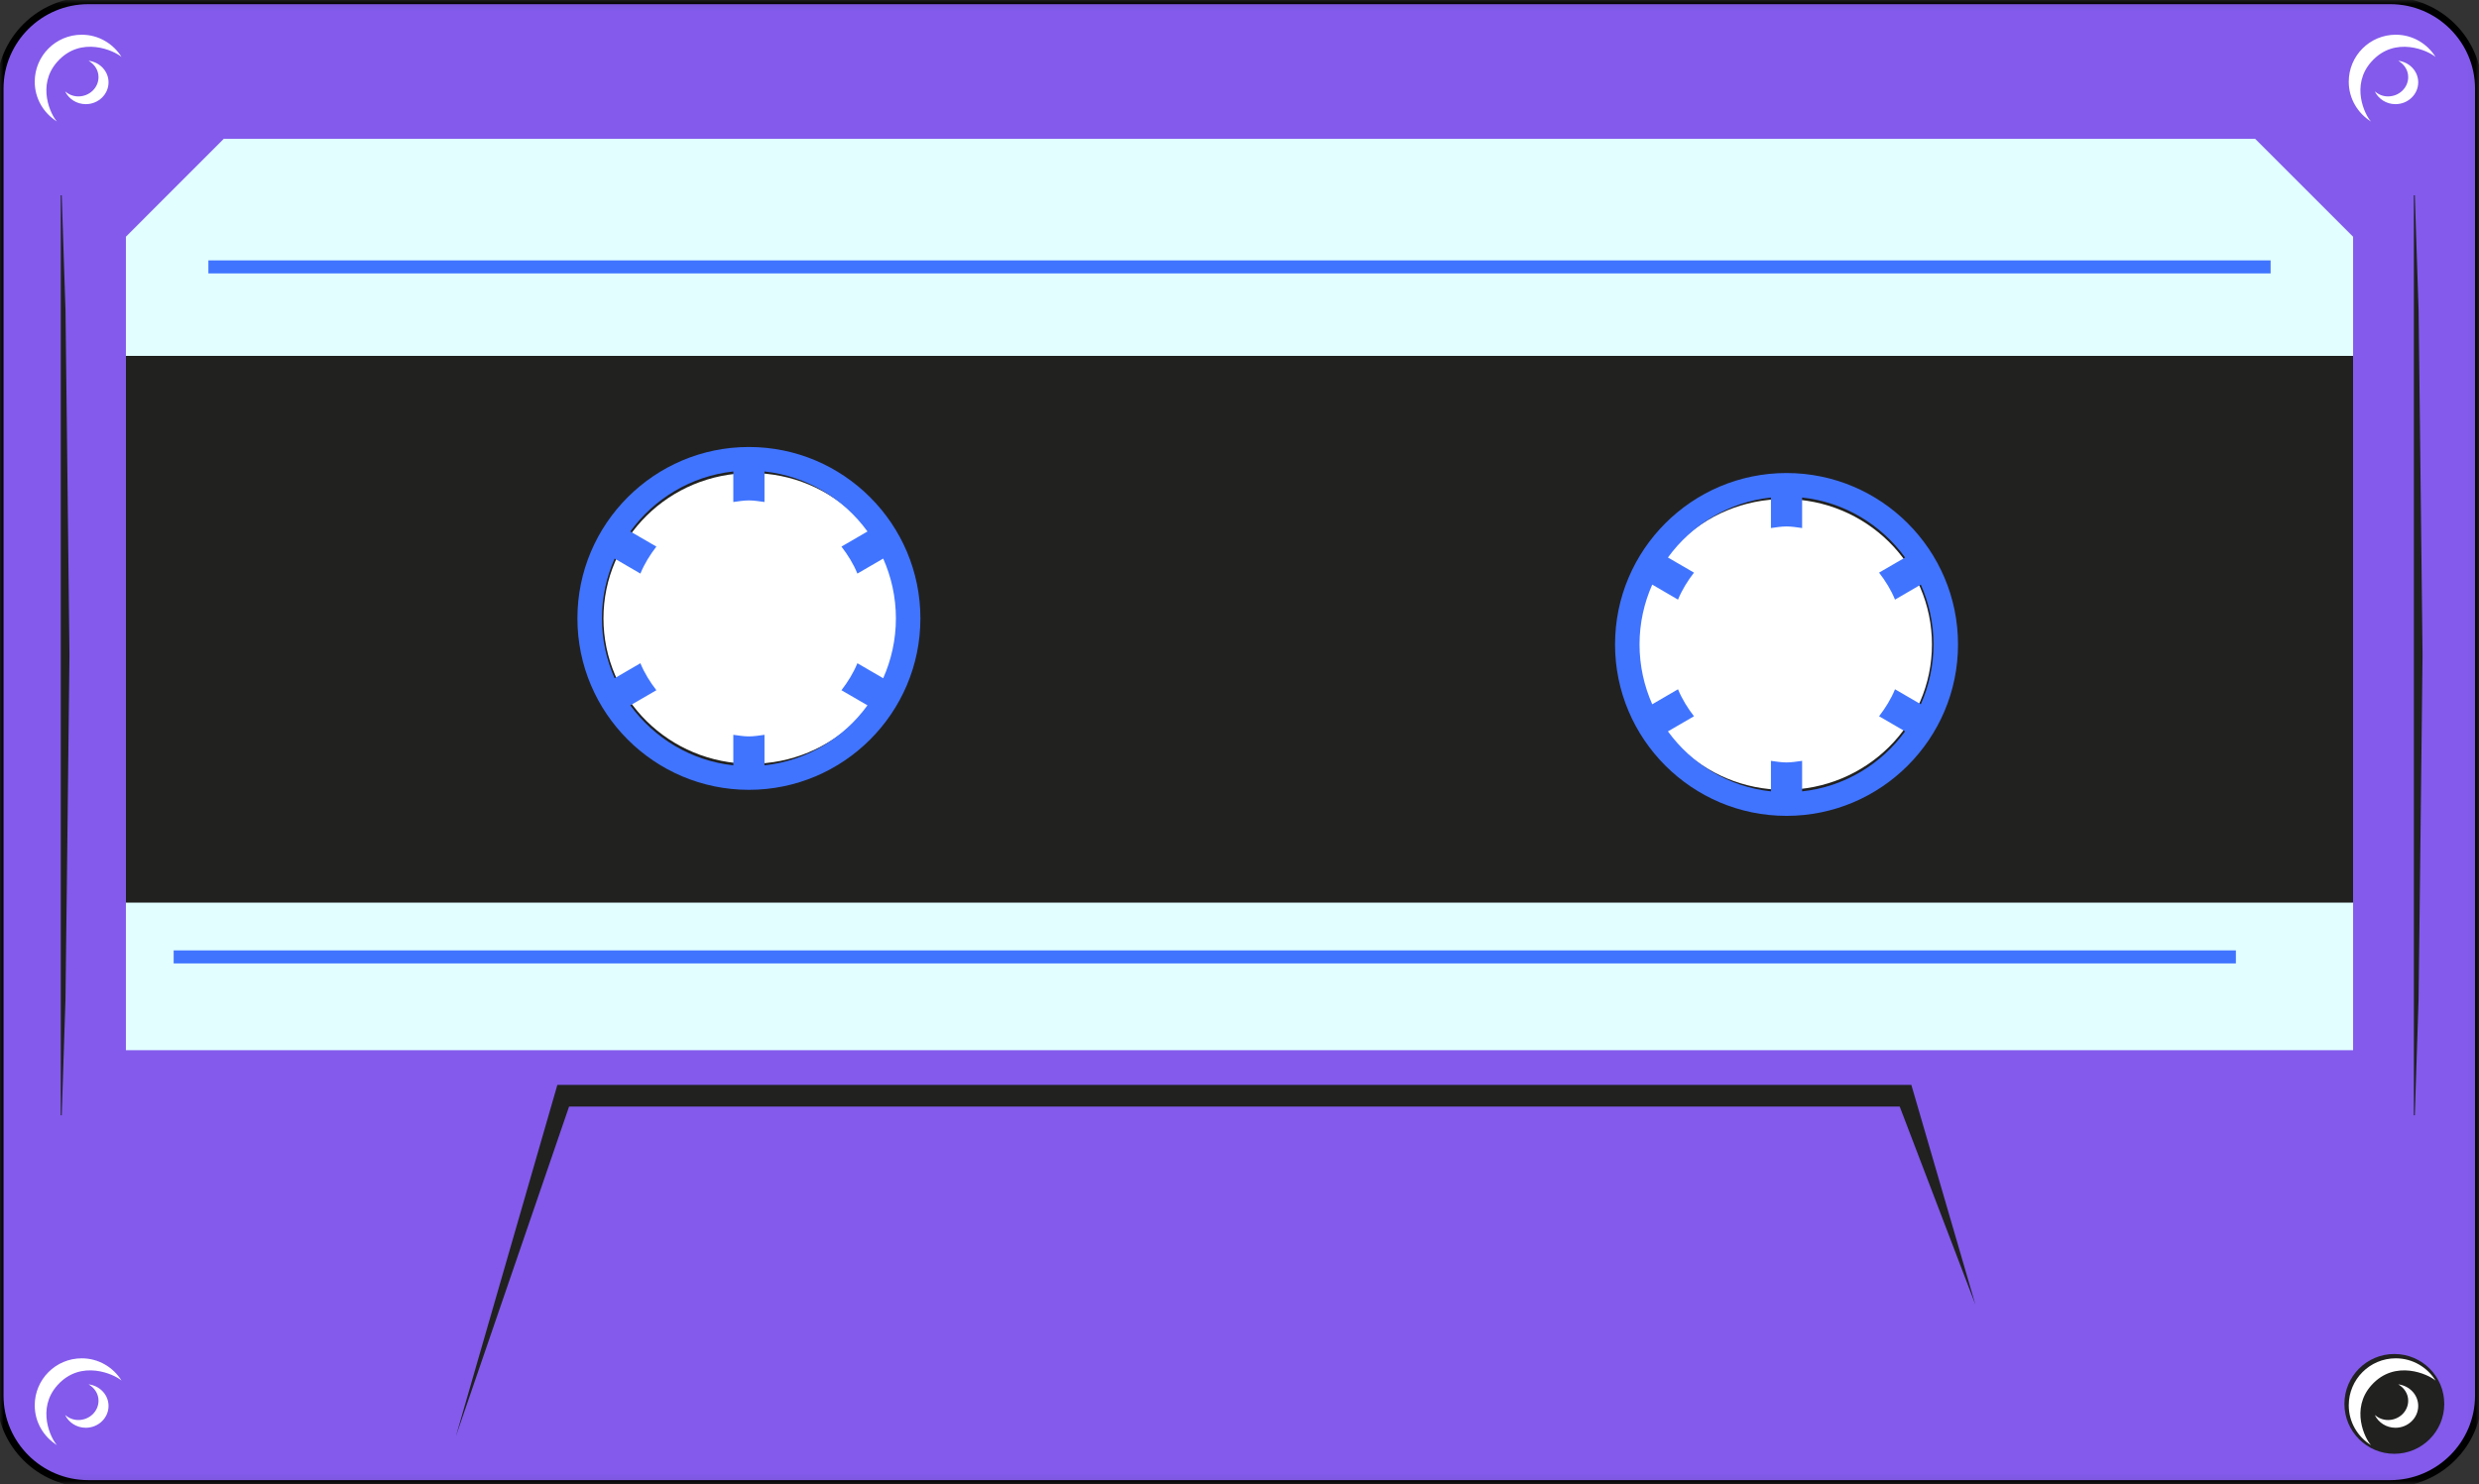<svg width="354" height="212" viewBox="0 0 354 212" fill="none" xmlns="http://www.w3.org/2000/svg">
<rect x="0" y="0" width="354" height="212" fill="#333333" stroke="none"/>
<mask id="mask0" mask-type="alpha" maskUnits="userSpaceOnUse" x="0" y="0" width="354" height="212">
<path fill-rule="evenodd" clip-rule="evenodd" d="M0 0.094H353.936V211.923H0V0.094Z" fill="white"/>
</mask>
<g mask="url(#mask0)">
<path fill-rule="evenodd" clip-rule="evenodd" d="M353.936 199.347C353.936 206.264 348.264 211.923 341.329 211.923H12.607C5.672 211.923 0 206.264 0 199.347V12.669C0 5.753 5.672 0.094 12.607 0.094H341.329C348.264 0.094 353.936 5.753 353.936 12.669V199.347Z" fill="#835AEC" stroke="black"/>
</g>
<path fill-rule="evenodd" clip-rule="evenodd" d="M271.279 158.067H81.261L65.096 205.181L79.59 154.971H272.942L282.084 186.349L271.279 158.067Z" fill="#212120"/>
<path fill-rule="evenodd" clip-rule="evenodd" d="M8.813 159.31L9.348 142.886L9.547 126.458L9.92 93.602L9.547 60.746L9.354 44.322L8.813 27.895H8.68V159.31H8.813Z" fill="#212120"/>
<path fill-rule="evenodd" clip-rule="evenodd" d="M344.833 159.31L345.369 142.886L345.568 126.458L345.94 93.602L345.568 60.746L345.375 44.322L344.833 27.895H344.7V159.31H344.833Z" fill="#212120"/>
<path fill-rule="evenodd" clip-rule="evenodd" d="M12.645 8.678C13.48 9.163 14.068 10.006 14.068 11.008C14.068 12.536 12.775 13.771 11.188 13.771C10.456 13.771 9.809 13.492 9.299 13.057C9.817 14.131 10.94 14.877 12.249 14.877C14.042 14.877 15.499 13.479 15.499 11.76C15.499 10.169 14.251 8.87 12.645 8.678Z" fill="white"/>
<path fill-rule="evenodd" clip-rule="evenodd" d="M17.359 8.141C16.174 6.238 14.081 4.959 11.673 4.959C7.963 4.959 4.96 7.964 4.96 11.672C4.96 14.079 6.235 16.168 8.139 17.357C7.284 16.478 5.168 12.181 8.2 8.8C11.578 5.032 16.338 7.25 17.359 8.141Z" fill="white"/>
<path fill-rule="evenodd" clip-rule="evenodd" d="M12.645 197.743C13.48 198.227 14.068 199.07 14.068 200.073C14.068 201.6 12.775 202.835 11.188 202.835C10.456 202.835 9.809 202.556 9.299 202.121C9.817 203.194 10.94 203.942 12.249 203.942C14.042 203.942 15.499 202.543 15.499 200.824C15.499 199.233 14.251 197.935 12.645 197.743Z" fill="white"/>
<path fill-rule="evenodd" clip-rule="evenodd" d="M17.359 197.206C16.174 195.302 14.081 194.023 11.673 194.023C7.963 194.023 4.96 197.029 4.96 200.737C4.96 203.144 6.235 205.233 8.139 206.421C7.284 205.542 5.168 201.245 8.2 197.864C11.578 194.097 16.338 196.315 17.359 197.206Z" fill="white"/>
<path fill-rule="evenodd" clip-rule="evenodd" d="M342.467 8.678C343.302 9.162 343.889 10.006 343.889 11.008C343.889 12.536 342.597 13.771 341.009 13.771C340.278 13.771 339.629 13.492 339.121 13.057C339.639 14.13 340.761 14.877 342.071 14.877C343.863 14.877 345.32 13.479 345.32 11.759C345.32 10.169 344.072 8.87 342.467 8.678Z" fill="white"/>
<path fill-rule="evenodd" clip-rule="evenodd" d="M347.8 8.142C346.616 6.239 344.522 4.959 342.114 4.959C338.404 4.959 335.401 7.965 335.401 11.673C335.401 14.08 336.676 16.169 338.58 17.357C337.728 16.478 335.612 12.185 338.641 8.805C342.018 5.037 346.779 7.255 347.8 8.142Z" fill="white"/>
<path fill-rule="evenodd" clip-rule="evenodd" d="M349.04 200.532C349.04 204.466 345.853 207.661 341.91 207.661C337.972 207.661 334.781 204.466 334.781 200.532C334.781 196.594 337.972 193.404 341.91 193.404C345.853 193.404 349.04 196.594 349.04 200.532Z" fill="#212120"/>
<path fill-rule="evenodd" clip-rule="evenodd" d="M342.467 197.743C343.302 198.227 343.889 199.07 343.889 200.073C343.889 201.6 342.597 202.835 341.009 202.835C340.278 202.835 339.629 202.556 339.121 202.121C339.639 203.194 340.761 203.942 342.071 203.942C343.863 203.942 345.32 202.543 345.32 200.824C345.32 199.233 344.072 197.935 342.467 197.743Z" fill="white"/>
<path fill-rule="evenodd" clip-rule="evenodd" d="M347.8 197.206C346.616 195.302 344.522 194.023 342.114 194.023C338.404 194.023 335.401 197.029 335.401 200.737C335.401 203.144 336.676 205.233 338.58 206.421C337.728 205.542 335.612 201.245 338.641 197.864C342.018 194.097 346.779 196.315 347.8 197.206Z" fill="white"/>
<path fill-rule="evenodd" clip-rule="evenodd" d="M322.041 19.836H31.945L17.979 33.811V150.012H336.021V33.815L322.041 19.836Z" fill="#E2FEFF"/>
<path fill-rule="evenodd" clip-rule="evenodd" d="M17.979 50.83V66.451V82.072V97.694V113.315V128.936H336.021V113.315V97.694V82.072V66.451V50.834L17.979 50.83Z" fill="#212120"/>
<path fill-rule="evenodd" clip-rule="evenodd" d="M275.884 92.05C275.884 103.523 266.45 112.819 254.804 112.819C243.162 112.819 233.727 103.523 233.727 92.05C233.727 80.578 243.162 71.287 254.804 71.287C266.45 71.287 275.884 80.578 275.884 92.05Z" fill="white"/>
<path fill-rule="evenodd" clip-rule="evenodd" d="M128.333 88.331C128.333 99.804 118.898 109.099 107.252 109.099C95.611 109.099 86.175 99.804 86.175 88.331C86.175 76.859 95.611 67.567 107.252 67.567C118.898 67.567 128.333 76.859 128.333 88.331Z" fill="white"/>
<path fill-rule="evenodd" clip-rule="evenodd" d="M270.606 98.456C270.033 99.862 269.238 101.13 268.331 102.31L272.047 104.47C268.638 109.154 263.38 112.39 257.342 113.04V108.68C256.604 108.777 255.877 108.907 255.113 108.907C254.354 108.907 253.627 108.777 252.888 108.68V113.04C246.851 112.39 241.587 109.154 238.179 104.47L241.9 102.31C240.987 101.13 240.199 99.862 239.619 98.456L235.939 100.6C234.781 97.982 234.125 95.096 234.125 92.05C234.125 89.01 234.781 86.118 235.939 83.505L239.619 85.649C240.199 84.243 240.987 82.974 241.9 81.795L238.179 79.635C241.587 74.946 246.851 71.714 252.888 71.065V75.425C253.627 75.327 254.354 75.199 255.113 75.199C255.877 75.199 256.604 75.327 257.342 75.425V71.065C263.38 71.714 268.638 74.946 272.047 79.635L268.331 81.795C269.238 82.974 270.033 84.243 270.606 85.649L274.292 83.505C275.45 86.118 276.106 89.01 276.106 92.05C276.106 95.096 275.45 97.982 274.292 100.6L270.606 98.456ZM255.113 67.567C241.612 67.567 230.627 78.55 230.627 92.05C230.627 105.555 241.612 116.538 255.113 116.538C268.619 116.538 279.604 105.555 279.604 92.05C279.604 78.55 268.619 67.567 255.113 67.567Z" fill="#4074FF"/>
<path fill-rule="evenodd" clip-rule="evenodd" d="M122.435 94.737C121.861 96.143 121.066 97.411 120.159 98.591L123.875 100.75C120.466 105.434 115.208 108.67 109.17 109.321V104.961C108.433 105.058 107.705 105.187 106.941 105.187C106.183 105.187 105.455 105.058 104.717 104.961V109.321C98.68 108.67 93.416 105.434 90.007 100.75L93.729 98.591C92.816 97.411 92.027 96.143 91.448 94.737L87.768 96.88C86.609 94.263 85.954 91.376 85.954 88.331C85.954 85.29 86.609 82.399 87.768 79.786L91.448 81.93C92.027 80.524 92.816 79.255 93.729 78.076L90.007 75.916C93.416 71.227 98.68 67.995 104.717 67.346V71.706C105.455 71.608 106.183 71.479 106.941 71.479C107.705 71.479 108.433 71.608 109.17 71.706V67.346C115.208 67.995 120.466 71.227 123.875 75.916L120.159 78.076C121.066 79.255 121.861 80.524 122.435 81.93L126.12 79.786C127.278 82.399 127.934 85.29 127.934 88.331C127.934 91.376 127.278 94.263 126.12 96.88L122.435 94.737ZM106.941 63.848C93.441 63.848 82.455 74.831 82.455 88.331C82.455 101.836 93.441 112.819 106.941 112.819C120.447 112.819 131.433 101.836 131.433 88.331C131.433 74.831 120.447 63.848 106.941 63.848Z" fill="#4074FF"/>
<path fill-rule="evenodd" clip-rule="evenodd" d="M29.758 39.053H324.242V37.193H29.758V39.053Z" fill="#4074FF"/>
<path fill-rule="evenodd" clip-rule="evenodd" d="M24.799 137.614H319.282V135.754H24.799V137.614Z" fill="#4074FF"/>
</svg>
